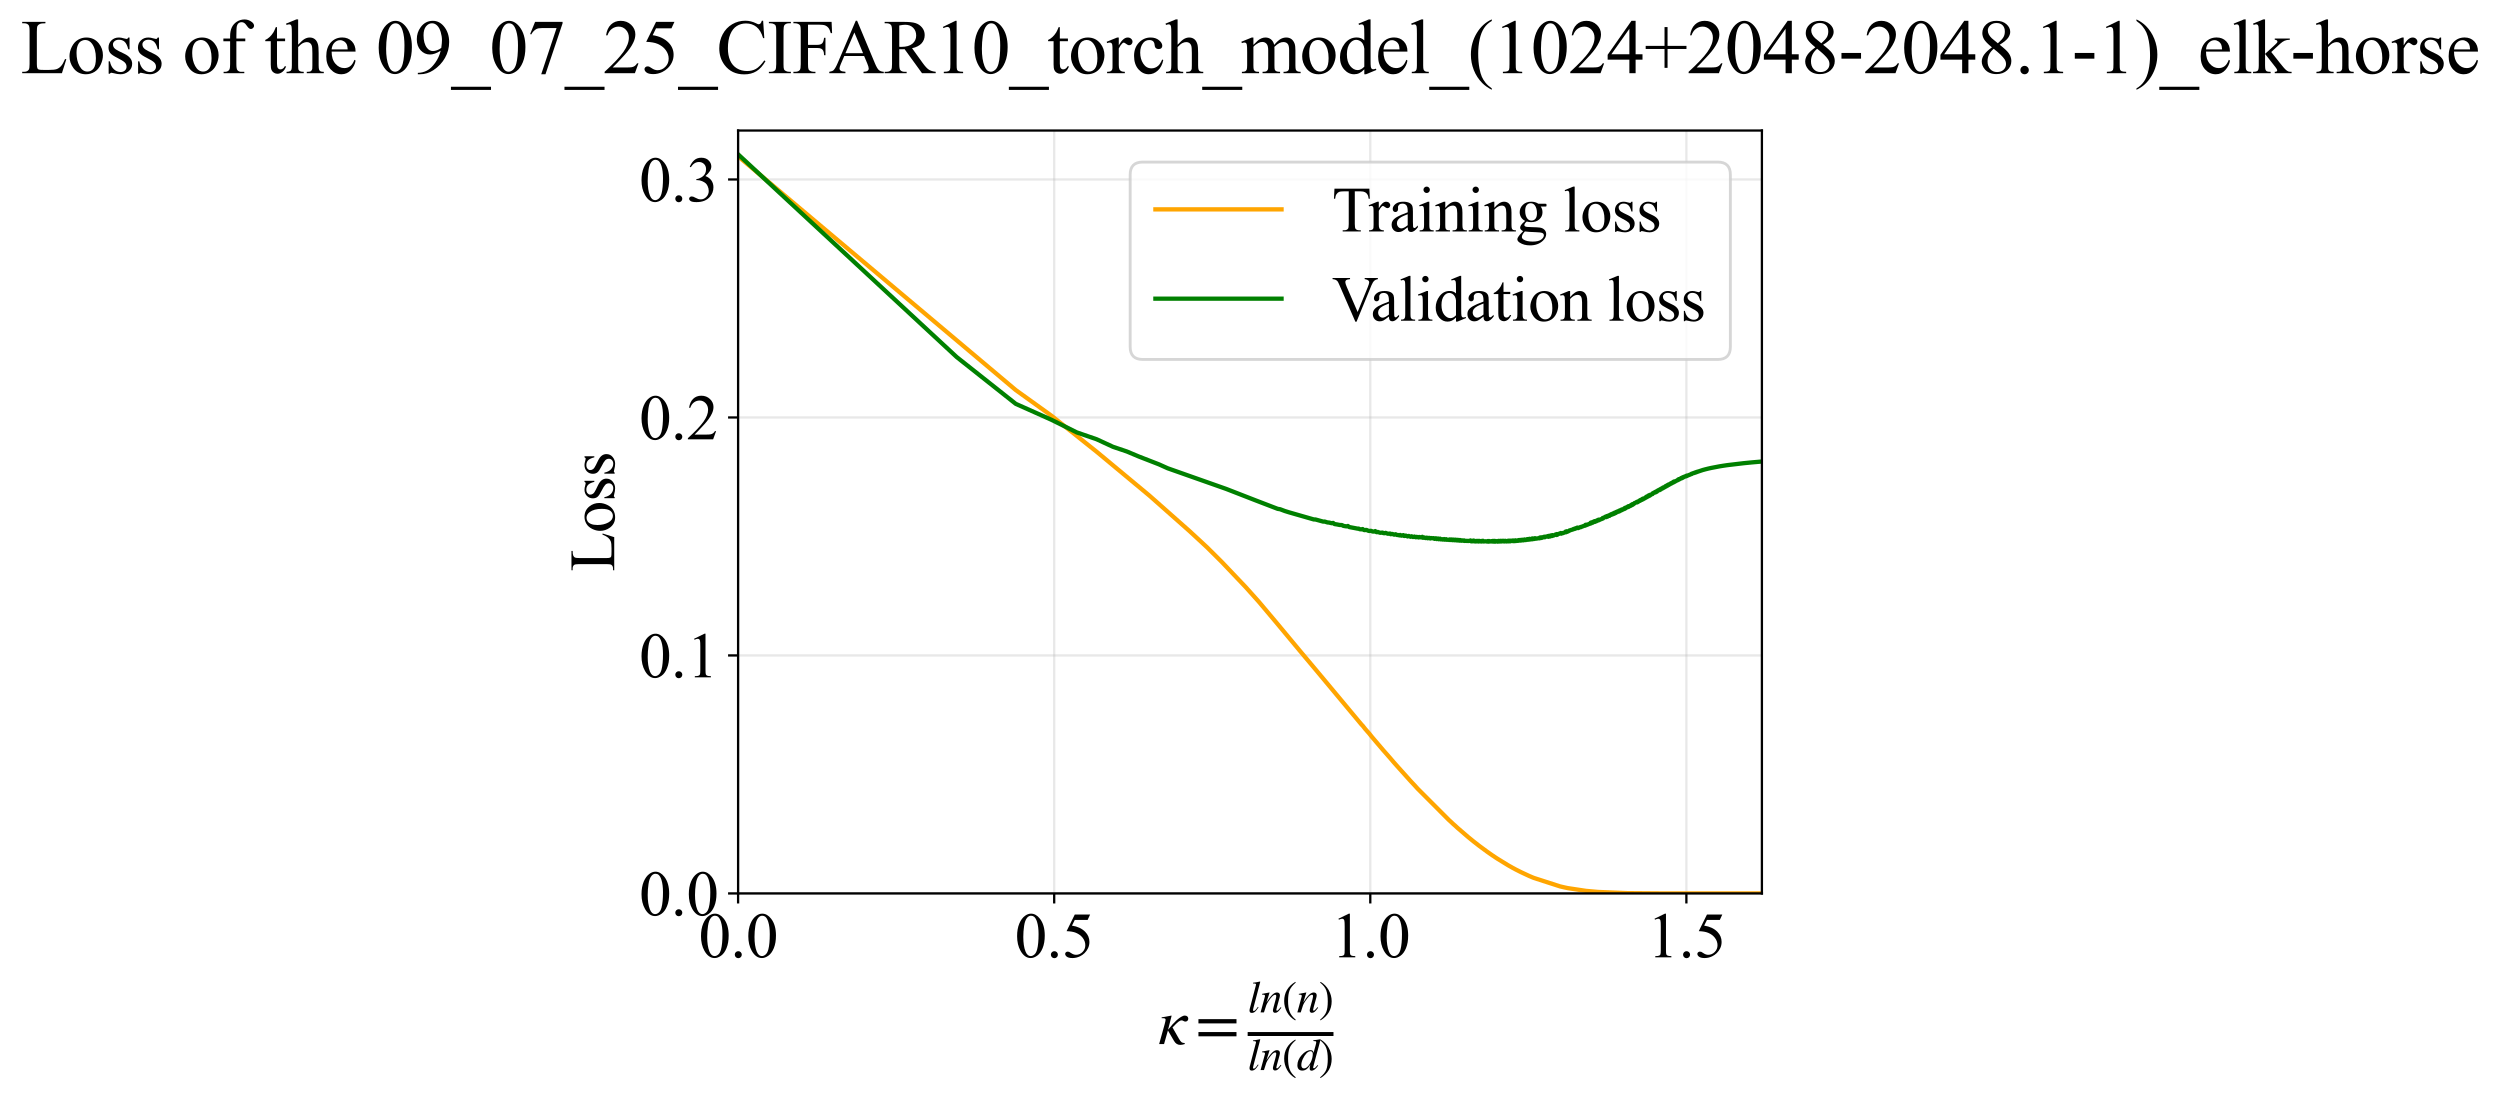 <?xml version="1.0" encoding="utf-8" standalone="no"?>
<!DOCTYPE svg PUBLIC "-//W3C//DTD SVG 1.1//EN"
  "http://www.w3.org/Graphics/SVG/1.1/DTD/svg11.dtd">
<svg xmlns:xlink="http://www.w3.org/1999/xlink" width="872.037pt" height="383.266pt" viewBox="0 0 872.037 383.266" xmlns="http://www.w3.org/2000/svg" version="1.1">
 <defs>
  <style type="text/css">*{stroke-linejoin: round; stroke-linecap: butt}</style>
 </defs>
 <g id="figure_1">
  <g id="patch_1">
   <path d="M 0 383.266 
L 872.037 383.266 
L 872.037 0 
L 0 0 
z
" style="fill: #ffffff"/>
  </g>
  <g id="axes_1">
   <g id="patch_2">
    <path d="M 257.459 311.644 
L 614.578 311.644 
L 614.578 45.532 
L 257.459 45.532 
z
" style="fill: #ffffff"/>
   </g>
   <g id="matplotlib.axis_1">
    <g id="xtick_1">
     <g id="line2d_1">
      <path d="M 257.459 311.644 
L 257.459 45.532 
" clip-path="url(#p5641990e69)" style="fill: none; stroke: #b0b0b0; stroke-opacity: 0.3; stroke-width: 0.8; stroke-linecap: square"/>
     </g>
     <g id="line2d_2">
      <defs>
       <path id="m195bf8039a" d="M 0 0 
L 0 3.5 
" style="stroke: #000000; stroke-width: 0.8"/>
      </defs>
      <g>
       <use xlink:href="#m195bf8039a" x="257.459" y="311.644" style="stroke: #000000; stroke-width: 0.8"/>
      </g>
     </g>
     <g id="text_1">
      <!-- 0.0 -->
      <g transform="translate(243.708 333.92) scale(0.22 -0.22)">
       <defs>
        <path id="TimesNewRomanPSMT-30" d="M 231 2094 
Q 231 2819 450 3342 
Q 669 3866 1031 4122 
Q 1313 4325 1613 4325 
Q 2100 4325 2488 3828 
Q 2972 3213 2972 2159 
Q 2972 1422 2759 906 
Q 2547 391 2217 158 
Q 1888 -75 1581 -75 
Q 975 -75 572 641 
Q 231 1244 231 2094 
z
M 844 2016 
Q 844 1141 1059 588 
Q 1238 122 1591 122 
Q 1759 122 1940 273 
Q 2122 425 2216 781 
Q 2359 1319 2359 2297 
Q 2359 3022 2209 3506 
Q 2097 3866 1919 4016 
Q 1791 4119 1609 4119 
Q 1397 4119 1231 3928 
Q 1006 3669 925 3112 
Q 844 2556 844 2016 
z
" transform="scale(0.016)"/>
        <path id="TimesNewRomanPSMT-2e" d="M 800 606 
Q 947 606 1047 504 
Q 1147 403 1147 259 
Q 1147 116 1045 14 
Q 944 -88 800 -88 
Q 656 -88 554 14 
Q 453 116 453 259 
Q 453 406 554 506 
Q 656 606 800 606 
z
" transform="scale(0.016)"/>
       </defs>
       <use xlink:href="#TimesNewRomanPSMT-30"/>
       <use xlink:href="#TimesNewRomanPSMT-2e" transform="translate(50 0)"/>
       <use xlink:href="#TimesNewRomanPSMT-30" transform="translate(75 0)"/>
      </g>
     </g>
    </g>
    <g id="xtick_2">
     <g id="line2d_3">
      <path d="M 367.717 311.644 
L 367.717 45.532 
" clip-path="url(#p5641990e69)" style="fill: none; stroke: #b0b0b0; stroke-opacity: 0.3; stroke-width: 0.8; stroke-linecap: square"/>
     </g>
     <g id="line2d_4">
      <g>
       <use xlink:href="#m195bf8039a" x="367.717" y="311.644" style="stroke: #000000; stroke-width: 0.8"/>
      </g>
     </g>
     <g id="text_2">
      <!-- 0.5 -->
      <g transform="translate(353.967 333.92) scale(0.22 -0.22)">
       <defs>
        <path id="TimesNewRomanPSMT-35" d="M 2778 4238 
L 2534 3706 
L 1259 3706 
L 981 3138 
Q 1809 3016 2294 2522 
Q 2709 2097 2709 1522 
Q 2709 1188 2573 903 
Q 2438 619 2231 419 
Q 2025 219 1772 97 
Q 1413 -75 1034 -75 
Q 653 -75 479 54 
Q 306 184 306 341 
Q 306 428 378 495 
Q 450 563 559 563 
Q 641 563 702 538 
Q 763 513 909 409 
Q 1144 247 1384 247 
Q 1750 247 2026 523 
Q 2303 800 2303 1197 
Q 2303 1581 2056 1914 
Q 1809 2247 1375 2428 
Q 1034 2569 447 2591 
L 1259 4238 
L 2778 4238 
z
" transform="scale(0.016)"/>
       </defs>
       <use xlink:href="#TimesNewRomanPSMT-30"/>
       <use xlink:href="#TimesNewRomanPSMT-2e" transform="translate(50 0)"/>
       <use xlink:href="#TimesNewRomanPSMT-35" transform="translate(75 0)"/>
      </g>
     </g>
    </g>
    <g id="xtick_3">
     <g id="line2d_5">
      <path d="M 477.976 311.644 
L 477.976 45.532 
" clip-path="url(#p5641990e69)" style="fill: none; stroke: #b0b0b0; stroke-opacity: 0.3; stroke-width: 0.8; stroke-linecap: square"/>
     </g>
     <g id="line2d_6">
      <g>
       <use xlink:href="#m195bf8039a" x="477.976" y="311.644" style="stroke: #000000; stroke-width: 0.8"/>
      </g>
     </g>
     <g id="text_3">
      <!-- 1.0 -->
      <g transform="translate(464.226 333.92) scale(0.22 -0.22)">
       <defs>
        <path id="TimesNewRomanPSMT-31" d="M 750 3822 
L 1781 4325 
L 1884 4325 
L 1884 747 
Q 1884 391 1914 303 
Q 1944 216 2037 169 
Q 2131 122 2419 116 
L 2419 0 
L 825 0 
L 825 116 
Q 1125 122 1212 167 
Q 1300 213 1334 289 
Q 1369 366 1369 747 
L 1369 3034 
Q 1369 3497 1338 3628 
Q 1316 3728 1258 3775 
Q 1200 3822 1119 3822 
Q 1003 3822 797 3725 
L 750 3822 
z
" transform="scale(0.016)"/>
       </defs>
       <use xlink:href="#TimesNewRomanPSMT-31"/>
       <use xlink:href="#TimesNewRomanPSMT-2e" transform="translate(50 0)"/>
       <use xlink:href="#TimesNewRomanPSMT-30" transform="translate(75 0)"/>
      </g>
     </g>
    </g>
    <g id="xtick_4">
     <g id="line2d_7">
      <path d="M 588.235 311.644 
L 588.235 45.532 
" clip-path="url(#p5641990e69)" style="fill: none; stroke: #b0b0b0; stroke-opacity: 0.3; stroke-width: 0.8; stroke-linecap: square"/>
     </g>
     <g id="line2d_8">
      <g>
       <use xlink:href="#m195bf8039a" x="588.235" y="311.644" style="stroke: #000000; stroke-width: 0.8"/>
      </g>
     </g>
     <g id="text_4">
      <!-- 1.5 -->
      <g transform="translate(574.485 333.92) scale(0.22 -0.22)">
       <use xlink:href="#TimesNewRomanPSMT-31"/>
       <use xlink:href="#TimesNewRomanPSMT-2e" transform="translate(50 0)"/>
       <use xlink:href="#TimesNewRomanPSMT-35" transform="translate(75 0)"/>
      </g>
     </g>
    </g>
    <g id="text_5">
     <!-- $\kappa  = \frac{ln(n)}{ln(d)}$ -->
     <g transform="translate(404.009 364.186) scale(0.22 -0.22)">
      <defs>
       <path id="STIXGeneral-Italic-3ba" d="M 979 1440 
L 998 1446 
Q 1850 2541 2464 2790 
Q 2547 2822 2630 2822 
Q 2797 2822 2886 2736 
Q 2976 2650 2976 2522 
Q 2976 2387 2893 2307 
Q 2810 2227 2682 2227 
Q 2605 2227 2502 2288 
Q 2400 2349 2336 2349 
Q 2170 2349 1990 2205 
Q 1811 2061 1414 1645 
L 2042 544 
Q 2202 262 2310 182 
Q 2419 102 2624 102 
L 2624 0 
Q 2374 -83 2182 -83 
Q 1786 -83 1555 326 
L 960 1350 
L 576 0 
L 90 0 
L 640 1978 
Q 730 2317 730 2406 
Q 730 2560 518 2560 
L 339 2560 
L 339 2650 
Q 678 2694 1306 2822 
L 1325 2803 
L 979 1440 
z
" transform="scale(0.016)"/>
       <path id="STIXGeneral-Regular-3d" d="M 4077 2048 
L 307 2048 
L 307 2470 
L 4077 2470 
L 4077 2048 
z
M 4077 768 
L 307 768 
L 307 1190 
L 4077 1190 
L 4077 768 
z
" transform="scale(0.016)"/>
       <path id="STIXGeneral-Italic-6c" d="M 1786 4339 
L 806 595 
Q 755 410 755 320 
Q 755 205 864 205 
Q 1037 205 1293 570 
L 1453 794 
L 1542 730 
Q 1254 275 1046 102 
Q 838 -70 576 -70 
Q 262 -70 262 288 
Q 262 397 288 480 
L 1165 3834 
Q 1184 3898 1184 3955 
Q 1184 4096 870 4096 
L 755 4096 
L 755 4198 
Q 1203 4250 1747 4371 
L 1786 4339 
z
" transform="scale(0.016)"/>
       <path id="STIXGeneral-Italic-6e" d="M 2944 749 
L 3034 666 
Q 2707 218 2534 80 
Q 2362 -58 2138 -58 
Q 2010 -58 1923 28 
Q 1837 115 1837 288 
Q 1837 390 1939 768 
L 2221 1805 
Q 2310 2150 2310 2310 
Q 2310 2496 2157 2496 
Q 1971 2496 1750 2275 
Q 1530 2054 1210 1587 
Q 998 1274 899 1024 
Q 800 774 570 0 
L 90 0 
L 704 2240 
Q 717 2304 717 2349 
Q 717 2445 630 2480 
Q 544 2515 301 2522 
L 301 2624 
Q 550 2675 857 2729 
Q 1165 2784 1338 2822 
L 1363 2810 
L 934 1414 
Q 1408 2170 1753 2496 
Q 2099 2822 2413 2822 
Q 2611 2822 2720 2716 
Q 2829 2611 2829 2432 
Q 2829 2272 2765 2048 
L 2406 749 
Q 2317 429 2317 358 
Q 2317 243 2419 243 
Q 2541 243 2810 582 
Q 2854 634 2944 749 
z
" transform="scale(0.016)"/>
       <path id="STIXGeneral-Regular-28" d="M 1946 -1030 
L 1869 -1133 
Q 1126 -710 716 32 
Q 307 774 307 1613 
Q 307 3386 1888 4326 
L 1946 4224 
Q 1293 3667 1075 3126 
Q 858 2586 858 1632 
Q 858 685 1082 96 
Q 1306 -493 1946 -1030 
z
" transform="scale(0.016)"/>
       <path id="STIXGeneral-Regular-29" d="M 186 4224 
L 262 4326 
Q 992 3891 1408 3148 
Q 1824 2406 1824 1581 
Q 1824 -166 243 -1133 
L 186 -1030 
Q 845 -486 1059 54 
Q 1274 595 1274 1562 
Q 1274 2534 1059 3120 
Q 845 3706 186 4224 
z
" transform="scale(0.016)"/>
       <path id="STIXGeneral-Italic-64" d="M 3334 4371 
L 3373 4333 
L 3123 3360 
L 2739 1958 
Q 2323 429 2323 384 
Q 2323 256 2438 256 
Q 2522 256 2614 336 
Q 2707 416 2963 710 
L 3040 646 
Q 2547 -83 2099 -83 
Q 1978 -83 1907 -6 
Q 1837 70 1837 205 
Q 1837 397 1920 774 
Q 1645 307 1379 118 
Q 1114 -70 781 -70 
Q 461 -70 278 125 
Q 96 320 96 678 
Q 96 1440 713 2131 
Q 1331 2822 1965 2822 
Q 2163 2822 2256 2732 
Q 2349 2643 2381 2451 
L 2387 2451 
L 2675 3494 
Q 2765 3808 2765 3949 
Q 2765 4051 2694 4076 
Q 2624 4102 2355 4115 
L 2355 4224 
Q 2848 4269 3334 4371 
z
M 2278 2310 
Q 2278 2477 2185 2576 
Q 2093 2675 1978 2675 
Q 1677 2675 1395 2381 
Q 1075 2042 864 1571 
Q 653 1101 653 704 
Q 653 486 752 361 
Q 851 237 1024 237 
Q 1312 237 1606 550 
Q 1901 864 2089 1350 
Q 2278 1837 2278 2310 
z
" transform="scale(0.016)"/>
      </defs>
      <use xlink:href="#STIXGeneral-Italic-3ba" transform="translate(0 0.003)"/>
      <use xlink:href="#STIXGeneral-Regular-3d" transform="translate(58.84 0.003)"/>
      <use xlink:href="#STIXGeneral-Italic-6c" transform="translate(141.78 50.192) scale(0.7)"/>
      <use xlink:href="#STIXGeneral-Italic-6e" transform="translate(161.24 50.192) scale(0.7)"/>
      <use xlink:href="#STIXGeneral-Regular-28" transform="translate(196.24 50.192) scale(0.7)"/>
      <use xlink:href="#STIXGeneral-Italic-6e" transform="translate(219.55 50.192) scale(0.7)"/>
      <use xlink:href="#STIXGeneral-Regular-29" transform="translate(254.55 50.192) scale(0.7)"/>
      <use xlink:href="#STIXGeneral-Italic-6c" transform="translate(141.78 -41.258) scale(0.7)"/>
      <use xlink:href="#STIXGeneral-Italic-6e" transform="translate(161.24 -41.258) scale(0.7)"/>
      <use xlink:href="#STIXGeneral-Regular-28" transform="translate(196.24 -41.258) scale(0.7)"/>
      <use xlink:href="#STIXGeneral-Italic-64" transform="translate(219.55 -41.258) scale(0.7)"/>
      <use xlink:href="#STIXGeneral-Regular-29" transform="translate(254.55 -41.258) scale(0.7)"/>
      <path d="M 141.78 12.8 
L 141.78 19.05 
L 277.86 19.05 
L 277.86 12.8 
L 141.78 12.8 
z
"/>
     </g>
    </g>
   </g>
   <g id="matplotlib.axis_2">
    <g id="ytick_1">
     <g id="line2d_9">
      <path d="M 257.459 311.644 
L 614.578 311.644 
" clip-path="url(#p5641990e69)" style="fill: none; stroke: #b0b0b0; stroke-opacity: 0.3; stroke-width: 0.8; stroke-linecap: square"/>
     </g>
     <g id="line2d_10">
      <defs>
       <path id="m9162e0f35d" d="M 0 0 
L -3.5 0 
" style="stroke: #000000; stroke-width: 0.8"/>
      </defs>
      <g>
       <use xlink:href="#m9162e0f35d" x="257.459" y="311.644" style="stroke: #000000; stroke-width: 0.8"/>
      </g>
     </g>
     <g id="text_6">
      <!-- 0.0 -->
      <g transform="translate(222.958 319.282) scale(0.22 -0.22)">
       <use xlink:href="#TimesNewRomanPSMT-30"/>
       <use xlink:href="#TimesNewRomanPSMT-2e" transform="translate(50 0)"/>
       <use xlink:href="#TimesNewRomanPSMT-30" transform="translate(75 0)"/>
      </g>
     </g>
    </g>
    <g id="ytick_2">
     <g id="line2d_11">
      <path d="M 257.459 228.629 
L 614.578 228.629 
" clip-path="url(#p5641990e69)" style="fill: none; stroke: #b0b0b0; stroke-opacity: 0.3; stroke-width: 0.8; stroke-linecap: square"/>
     </g>
     <g id="line2d_12">
      <g>
       <use xlink:href="#m9162e0f35d" x="257.459" y="228.629" style="stroke: #000000; stroke-width: 0.8"/>
      </g>
     </g>
     <g id="text_7">
      <!-- 0.1 -->
      <g transform="translate(222.958 236.268) scale(0.22 -0.22)">
       <use xlink:href="#TimesNewRomanPSMT-30"/>
       <use xlink:href="#TimesNewRomanPSMT-2e" transform="translate(50 0)"/>
       <use xlink:href="#TimesNewRomanPSMT-31" transform="translate(75 0)"/>
      </g>
     </g>
    </g>
    <g id="ytick_3">
     <g id="line2d_13">
      <path d="M 257.459 145.615 
L 614.578 145.615 
" clip-path="url(#p5641990e69)" style="fill: none; stroke: #b0b0b0; stroke-opacity: 0.3; stroke-width: 0.8; stroke-linecap: square"/>
     </g>
     <g id="line2d_14">
      <g>
       <use xlink:href="#m9162e0f35d" x="257.459" y="145.615" style="stroke: #000000; stroke-width: 0.8"/>
      </g>
     </g>
     <g id="text_8">
      <!-- 0.2 -->
      <g transform="translate(222.958 153.253) scale(0.22 -0.22)">
       <defs>
        <path id="TimesNewRomanPSMT-32" d="M 2934 816 
L 2638 0 
L 138 0 
L 138 116 
Q 1241 1122 1691 1759 
Q 2141 2397 2141 2925 
Q 2141 3328 1894 3587 
Q 1647 3847 1303 3847 
Q 991 3847 742 3664 
Q 494 3481 375 3128 
L 259 3128 
Q 338 3706 661 4015 
Q 984 4325 1469 4325 
Q 1984 4325 2329 3994 
Q 2675 3663 2675 3213 
Q 2675 2891 2525 2569 
Q 2294 2063 1775 1497 
Q 997 647 803 472 
L 1909 472 
Q 2247 472 2383 497 
Q 2519 522 2628 598 
Q 2738 675 2819 816 
L 2934 816 
z
" transform="scale(0.016)"/>
       </defs>
       <use xlink:href="#TimesNewRomanPSMT-30"/>
       <use xlink:href="#TimesNewRomanPSMT-2e" transform="translate(50 0)"/>
       <use xlink:href="#TimesNewRomanPSMT-32" transform="translate(75 0)"/>
      </g>
     </g>
    </g>
    <g id="ytick_4">
     <g id="line2d_15">
      <path d="M 257.459 62.601 
L 614.578 62.601 
" clip-path="url(#p5641990e69)" style="fill: none; stroke: #b0b0b0; stroke-opacity: 0.3; stroke-width: 0.8; stroke-linecap: square"/>
     </g>
     <g id="line2d_16">
      <g>
       <use xlink:href="#m9162e0f35d" x="257.459" y="62.601" style="stroke: #000000; stroke-width: 0.8"/>
      </g>
     </g>
     <g id="text_9">
      <!-- 0.3 -->
      <g transform="translate(222.958 70.239) scale(0.22 -0.22)">
       <defs>
        <path id="TimesNewRomanPSMT-33" d="M 325 3431 
Q 506 3859 782 4092 
Q 1059 4325 1472 4325 
Q 1981 4325 2253 3994 
Q 2459 3747 2459 3466 
Q 2459 3003 1878 2509 
Q 2269 2356 2469 2072 
Q 2669 1788 2669 1403 
Q 2669 853 2319 450 
Q 1863 -75 997 -75 
Q 569 -75 414 31 
Q 259 138 259 259 
Q 259 350 332 419 
Q 406 488 509 488 
Q 588 488 669 463 
Q 722 447 909 348 
Q 1097 250 1169 231 
Q 1284 197 1416 197 
Q 1734 197 1970 444 
Q 2206 691 2206 1028 
Q 2206 1275 2097 1509 
Q 2016 1684 1919 1775 
Q 1784 1900 1550 2001 
Q 1316 2103 1072 2103 
L 972 2103 
L 972 2197 
Q 1219 2228 1467 2375 
Q 1716 2522 1828 2728 
Q 1941 2934 1941 3181 
Q 1941 3503 1739 3701 
Q 1538 3900 1238 3900 
Q 753 3900 428 3381 
L 325 3431 
z
" transform="scale(0.016)"/>
       </defs>
       <use xlink:href="#TimesNewRomanPSMT-30"/>
       <use xlink:href="#TimesNewRomanPSMT-2e" transform="translate(50 0)"/>
       <use xlink:href="#TimesNewRomanPSMT-33" transform="translate(75 0)"/>
      </g>
     </g>
    </g>
    <g id="text_10">
     <!-- Loss -->
     <g transform="translate(214.253 199.369) rotate(-90) scale(0.22 -0.22)">
      <defs>
       <path id="TimesNewRomanPSMT-4c" d="M 3669 1172 
L 3772 1150 
L 3409 0 
L 128 0 
L 128 116 
L 288 116 
Q 556 116 672 291 
Q 738 391 738 753 
L 738 3488 
Q 738 3884 650 3984 
Q 528 4122 288 4122 
L 128 4122 
L 128 4238 
L 2047 4238 
L 2047 4122 
Q 1709 4125 1573 4059 
Q 1438 3994 1388 3894 
Q 1338 3794 1338 3416 
L 1338 753 
Q 1338 494 1388 397 
Q 1425 331 1503 300 
Q 1581 269 1991 269 
L 2300 269 
Q 2788 269 2984 341 
Q 3181 413 3343 595 
Q 3506 778 3669 1172 
z
" transform="scale(0.016)"/>
       <path id="TimesNewRomanPSMT-6f" d="M 1600 2947 
Q 2250 2947 2644 2453 
Q 2978 2031 2978 1484 
Q 2978 1100 2793 706 
Q 2609 313 2286 112 
Q 1963 -88 1566 -88 
Q 919 -88 538 428 
Q 216 863 216 1403 
Q 216 1797 411 2186 
Q 606 2575 925 2761 
Q 1244 2947 1600 2947 
z
M 1503 2744 
Q 1338 2744 1170 2645 
Q 1003 2547 900 2300 
Q 797 2053 797 1666 
Q 797 1041 1045 587 
Q 1294 134 1700 134 
Q 2003 134 2200 384 
Q 2397 634 2397 1244 
Q 2397 2006 2069 2444 
Q 1847 2744 1503 2744 
z
" transform="scale(0.016)"/>
       <path id="TimesNewRomanPSMT-73" d="M 2050 2947 
L 2050 1972 
L 1947 1972 
Q 1828 2431 1642 2597 
Q 1456 2763 1169 2763 
Q 950 2763 815 2647 
Q 681 2531 681 2391 
Q 681 2216 781 2091 
Q 878 1963 1175 1819 
L 1631 1597 
Q 2266 1288 2266 781 
Q 2266 391 1970 151 
Q 1675 -88 1309 -88 
Q 1047 -88 709 6 
Q 606 38 541 38 
Q 469 38 428 -44 
L 325 -44 
L 325 978 
L 428 978 
Q 516 541 762 319 
Q 1009 97 1316 97 
Q 1531 97 1667 223 
Q 1803 350 1803 528 
Q 1803 744 1651 891 
Q 1500 1038 1047 1263 
Q 594 1488 453 1669 
Q 313 1847 313 2119 
Q 313 2472 555 2709 
Q 797 2947 1181 2947 
Q 1350 2947 1591 2875 
Q 1750 2828 1803 2828 
Q 1853 2828 1881 2850 
Q 1909 2872 1947 2947 
L 2050 2947 
z
" transform="scale(0.016)"/>
      </defs>
      <use xlink:href="#TimesNewRomanPSMT-4c"/>
      <use xlink:href="#TimesNewRomanPSMT-6f" transform="translate(61.084 0)"/>
      <use xlink:href="#TimesNewRomanPSMT-73" transform="translate(111.084 0)"/>
      <use xlink:href="#TimesNewRomanPSMT-73" transform="translate(150 0)"/>
     </g>
    </g>
   </g>
   <g id="line2d_17">
    <path d="M 257.459 54.52 
L 354.321 136.068 
L 366.711 144.975 
L 382.549 157.593 
L 400.971 172.913 
L 414.902 185.235 
L 421.039 190.912 
L 426.182 196.026 
L 434.492 204.764 
L 439.028 209.822 
L 444.811 216.682 
L 453.941 227.647 
L 458.836 233.473 
L 474.951 252.785 
L 475.291 253.109 
L 476.289 254.377 
L 477.574 255.824 
L 478.504 257 
L 480.574 259.43 
L 482.518 261.711 
L 485.104 264.649 
L 486.082 265.805 
L 486.56 266.345 
L 487.496 267.398 
L 491.798 272.181 
L 492.198 272.622 
L 493.369 273.864 
L 494.498 275.11 
L 505.355 285.99 
L 506.134 286.693 
L 506.894 287.418 
L 507.637 288.063 
L 508.362 288.743 
L 512.188 292.037 
L 512.609 292.374 
L 513.941 293.463 
L 514.141 293.62 
L 515.025 294.3 
L 515.697 294.834 
L 516.075 295.123 
L 518.685 297.048 
L 519.622 297.705 
L 520.613 298.396 
L 520.937 298.599 
L 521.654 299.09 
L 522.277 299.498 
L 525.989 301.781 
L 526.399 302.017 
L 527.003 302.352 
L 527.662 302.732 
L 528.051 302.929 
L 528.688 303.282 
L 529.251 303.563 
L 530.408 304.15 
L 530.824 304.348 
L 533.483 305.59 
L 533.807 305.718 
L 534.498 306.018 
L 535.071 306.249 
L 544.171 309.188 
L 545.796 309.56 
L 546.812 309.78 
L 553.225 310.747 
L 557.429 311.123 
L 567.587 311.537 
L 579.797 311.635 
L 614.578 311.643 
L 614.578 311.643 
" clip-path="url(#p5641990e69)" style="fill: none; stroke: #ffa500; stroke-width: 1.5; stroke-linecap: square"/>
   </g>
   <g id="line2d_18">
    <path d="M 257.459 53.833 
L 333.749 124.581 
L 354.321 140.874 
L 366.711 146.408 
L 375.606 150.833 
L 382.549 153.23 
L 388.246 155.863 
L 393.075 157.491 
L 397.267 159.255 
L 404.288 161.983 
L 407.291 163.336 
L 427.726 170.547 
L 437.953 174.529 
L 442.998 176.464 
L 445.68 177.493 
L 446.527 177.633 
L 448.154 178.246 
L 449.703 178.73 
L 458.264 181.188 
L 458.836 181.201 
L 461.552 181.944 
L 462.069 181.93 
L 463.077 182.243 
L 463.57 182.268 
L 464.532 182.51 
L 465.003 182.408 
L 465.467 182.791 
L 466.374 182.933 
L 467.257 183.111 
L 468.116 183.152 
L 468.537 183.419 
L 469.362 183.563 
L 469.767 183.608 
L 470.166 183.465 
L 470.561 183.828 
L 472.832 184.258 
L 473.554 184.404 
L 473.909 184.378 
L 474.26 184.595 
L 474.951 184.649 
L 475.291 184.534 
L 475.627 184.802 
L 475.96 184.919 
L 476.615 184.835 
L 477.258 185.128 
L 477.574 185.213 
L 478.197 185.152 
L 478.808 185.403 
L 479.408 185.419 
L 479.704 185.251 
L 479.997 185.557 
L 480.287 185.646 
L 480.574 185.546 
L 481.422 185.846 
L 482.248 185.777 
L 482.518 185.969 
L 483.053 185.975 
L 483.316 185.874 
L 484.095 186.181 
L 484.855 186.109 
L 485.104 186.348 
L 485.597 186.223 
L 486.322 186.498 
L 486.797 186.353 
L 487.264 186.609 
L 487.725 186.631 
L 488.179 186.76 
L 488.404 186.594 
L 488.849 186.858 
L 489.504 186.661 
L 489.72 186.93 
L 489.934 186.976 
L 490.358 186.818 
L 490.983 187.119 
L 491.393 186.939 
L 491.999 187.236 
L 492.396 187.065 
L 492.789 187.298 
L 492.983 187.316 
L 493.369 187.158 
L 493.75 187.384 
L 493.938 187.405 
L 494.126 187.259 
L 494.498 187.367 
L 494.865 187.481 
L 495.048 187.303 
L 495.766 187.467 
L 495.943 187.445 
L 496.119 187.254 
L 496.295 187.575 
L 496.469 187.594 
L 496.814 187.468 
L 497.156 187.676 
L 497.326 187.681 
L 497.662 187.536 
L 497.995 187.762 
L 498.488 187.605 
L 498.813 187.825 
L 498.974 187.825 
L 499.134 187.674 
L 499.923 187.772 
L 500.079 187.716 
L 500.387 187.969 
L 500.693 187.876 
L 500.845 187.753 
L 501.146 188.038 
L 501.445 187.936 
L 501.593 187.834 
L 501.888 188.106 
L 502.179 187.995 
L 502.324 187.883 
L 502.612 188.157 
L 503.18 188.09 
L 503.32 188.217 
L 503.738 188.038 
L 504.013 188.261 
L 504.422 188.074 
L 504.691 188.293 
L 505.223 188.245 
L 505.486 188.351 
L 505.747 188.153 
L 506.134 188.379 
L 506.389 188.169 
L 506.769 188.426 
L 507.019 188.211 
L 507.268 188.428 
L 507.391 188.446 
L 507.637 188.242 
L 508.001 188.502 
L 508.242 188.291 
L 508.6 188.548 
L 508.837 188.333 
L 509.188 188.593 
L 509.42 188.383 
L 509.765 188.623 
L 510.107 188.492 
L 510.445 188.631 
L 510.668 188.5 
L 510.889 188.684 
L 511.328 188.643 
L 511.545 188.686 
L 511.868 188.653 
L 512.081 188.727 
L 512.609 188.623 
L 512.817 188.684 
L 512.921 188.509 
L 513.128 188.808 
L 513.333 188.761 
L 513.435 188.843 
L 513.638 188.622 
L 513.84 188.757 
L 513.941 188.743 
L 514.041 188.55 
L 514.24 188.85 
L 514.537 188.707 
L 514.733 188.88 
L 515.025 188.673 
L 515.219 188.861 
L 515.411 188.748 
L 515.507 188.661 
L 515.792 188.897 
L 515.981 188.668 
L 516.168 188.788 
L 516.355 188.73 
L 516.54 188.881 
L 516.725 188.842 
L 516.816 188.896 
L 516.999 188.662 
L 517.181 188.758 
L 517.271 188.634 
L 517.452 188.876 
L 518.338 188.8 
L 518.512 188.881 
L 518.685 188.881 
L 518.772 188.912 
L 518.943 188.731 
L 519.2 188.934 
L 519.369 188.707 
L 519.622 188.906 
L 519.873 188.794 
L 520.122 188.864 
L 520.286 188.752 
L 520.532 188.9 
L 520.695 188.686 
L 520.776 188.825 
L 520.937 188.927 
L 521.178 188.666 
L 521.337 188.935 
L 521.496 188.853 
L 521.575 188.939 
L 521.654 188.864 
L 521.732 188.717 
L 521.811 188.797 
L 522.045 188.883 
L 522.2 188.777 
L 522.431 188.944 
L 522.585 188.694 
L 522.737 188.812 
L 522.813 188.657 
L 522.965 188.908 
L 523.415 188.647 
L 523.563 188.9 
L 523.785 188.664 
L 523.859 188.774 
L 524.005 188.837 
L 524.151 188.635 
L 524.224 188.784 
L 524.369 188.842 
L 524.513 188.635 
L 524.585 188.774 
L 524.728 188.868 
L 524.871 188.842 
L 524.942 188.862 
L 525.084 188.64 
L 525.154 188.745 
L 525.435 188.782 
L 525.505 188.872 
L 525.574 188.791 
L 525.713 188.697 
L 525.852 188.693 
L 525.921 188.637 
L 526.058 188.854 
L 526.263 188.589 
L 526.467 188.832 
L 526.669 188.584 
L 526.803 188.821 
L 527.003 188.597 
L 527.07 188.71 
L 527.269 188.712 
L 527.334 188.579 
L 527.4 188.663 
L 527.597 188.729 
L 527.727 188.524 
L 527.792 188.662 
L 527.922 188.763 
L 528.051 188.533 
L 528.115 188.639 
L 528.243 188.759 
L 528.435 188.558 
L 528.562 188.603 
L 528.625 188.476 
L 528.751 188.722 
L 528.814 188.66 
L 529.313 188.517 
L 529.437 188.671 
L 529.498 188.596 
L 529.621 188.414 
L 529.682 188.531 
L 529.743 188.532 
L 529.804 188.387 
L 529.865 188.489 
L 529.987 188.579 
L 530.288 188.335 
L 530.468 188.577 
L 530.765 188.316 
L 530.883 188.406 
L 530.942 188.274 
L 531 188.394 
L 531.117 188.485 
L 531.292 188.283 
L 531.408 188.472 
L 531.524 188.428 
L 531.697 188.337 
L 531.754 188.178 
L 531.811 188.307 
L 531.926 188.379 
L 532.153 188.318 
L 532.209 188.388 
L 532.266 188.319 
L 532.547 188.119 
L 532.602 188.22 
L 532.658 188.212 
L 532.714 188.064 
L 532.769 188.183 
L 532.88 188.283 
L 533.046 188.028 
L 533.156 188.252 
L 533.21 188.222 
L 533.265 188.16 
L 533.32 188.23 
L 533.483 188.115 
L 533.537 187.933 
L 533.591 188.091 
L 533.645 188.197 
L 533.699 188.137 
L 534.021 188.005 
L 534.128 188.121 
L 534.445 187.826 
L 534.551 188.096 
L 534.603 187.997 
L 534.708 187.809 
L 534.76 187.931 
L 534.812 188.033 
L 534.864 188.005 
L 535.071 187.934 
L 535.174 187.994 
L 535.226 187.915 
L 535.277 187.957 
L 535.328 187.978 
L 535.431 187.729 
L 535.482 187.818 
L 535.786 187.81 
L 535.887 187.887 
L 535.937 187.85 
L 536.088 187.842 
L 536.287 187.825 
L 536.485 187.75 
L 536.682 187.776 
L 536.975 187.678 
L 537.024 187.772 
L 537.121 187.5 
L 537.169 187.597 
L 537.41 187.447 
L 537.554 187.661 
L 537.697 187.427 
L 537.792 187.62 
L 537.839 187.533 
L 538.262 187.444 
L 538.355 187.309 
L 538.402 187.393 
L 538.495 187.282 
L 538.541 187.381 
L 538.587 187.366 
L 538.634 187.225 
L 538.68 187.316 
L 538.818 187.417 
L 539.001 187.185 
L 539.183 187.239 
L 539.409 187.132 
L 539.589 187.144 
L 539.767 187.037 
L 539.856 187.101 
L 539.901 186.995 
L 539.945 187.102 
L 540.078 187.252 
L 540.122 187.11 
L 540.166 186.97 
L 540.21 187.036 
L 540.298 187.022 
L 540.341 186.901 
L 540.385 187.051 
L 540.472 187.162 
L 540.516 187.041 
L 540.603 187.042 
L 540.646 187.143 
L 540.733 186.853 
L 540.776 186.937 
L 540.991 186.846 
L 541.077 186.893 
L 541.119 186.726 
L 541.162 186.875 
L 541.247 186.983 
L 541.29 186.884 
L 541.374 186.975 
L 541.417 186.857 
L 541.501 186.66 
L 541.543 186.814 
L 541.628 186.886 
L 541.67 186.823 
L 541.837 186.839 
L 542.702 186.386 
L 542.742 186.529 
L 542.945 186.609 
L 543.065 186.287 
L 543.105 186.431 
L 543.186 186.554 
L 543.226 186.437 
L 544.209 186.021 
L 544.248 186.119 
L 544.287 186.059 
L 544.441 185.916 
L 544.556 186.137 
L 544.594 186.076 
L 544.633 186.145 
L 544.671 186.064 
L 545.013 185.944 
L 545.163 185.975 
L 545.314 185.859 
L 545.463 185.872 
L 546.09 185.558 
L 546.126 185.41 
L 546.199 185.572 
L 546.236 185.661 
L 546.272 185.562 
L 546.489 185.307 
L 546.525 185.446 
L 546.669 185.508 
L 546.812 185.374 
L 546.955 185.377 
L 547.343 185.127 
L 547.483 185.004 
L 547.518 185.079 
L 547.588 184.981 
L 547.623 185.034 
L 547.692 184.976 
L 547.831 184.935 
L 548.038 184.848 
L 548.616 184.711 
L 548.751 184.566 
L 548.885 184.595 
L 549.019 184.467 
L 549.152 184.506 
L 549.218 184.422 
L 549.251 184.507 
L 549.383 184.4 
L 549.482 184.301 
L 549.514 184.377 
L 549.547 184.388 
L 549.678 184.24 
L 549.711 184.316 
L 549.776 184.24 
L 549.906 184.197 
L 550.099 184.07 
L 550.131 184.182 
L 550.196 184.031 
L 550.228 184.153 
L 550.292 184.031 
L 550.324 184.148 
L 550.452 184.211 
L 550.579 184.1 
L 550.705 184.12 
L 550.831 184.016 
L 550.957 183.997 
L 551.362 183.819 
L 551.393 183.894 
L 551.485 183.849 
L 551.608 183.747 
L 551.731 183.744 
L 551.975 183.637 
L 552.096 183.593 
L 552.784 183.327 
L 552.843 183.291 
L 552.902 183.366 
L 553.049 183.064 
L 553.137 183.249 
L 553.196 183.121 
L 553.254 183.026 
L 553.283 183.144 
L 553.37 183.169 
L 553.486 183.062 
L 553.515 183.092 
L 553.717 182.954 
L 553.746 183.018 
L 553.832 182.974 
L 553.946 182.895 
L 554.032 182.893 
L 554.06 182.863 
L 554.174 182.809 
L 554.287 182.784 
L 554.484 182.69 
L 554.568 182.701 
L 554.707 182.551 
L 554.735 182.581 
L 554.763 182.623 
L 554.791 182.469 
L 554.818 182.339 
L 554.902 182.403 
L 554.957 182.575 
L 555.04 182.538 
L 555.122 182.204 
L 555.177 182.443 
L 555.505 182.265 
L 555.613 182.307 
L 555.749 182.005 
L 555.775 182.074 
L 555.883 181.956 
L 555.91 182.021 
L 555.937 182.019 
L 555.963 181.898 
L 556.044 181.943 
L 556.097 181.987 
L 556.124 181.871 
L 556.15 181.908 
L 556.177 181.939 
L 556.204 181.781 
L 556.257 182.029 
L 556.283 181.967 
L 556.336 182.028 
L 556.442 181.899 
L 556.468 181.955 
L 556.495 181.855 
L 556.547 181.91 
L 556.652 181.806 
L 556.705 181.765 
L 556.757 181.85 
L 556.861 181.706 
L 556.887 181.801 
L 556.913 181.666 
L 557.017 181.523 
L 557.043 181.531 
L 557.48 181.355 
L 557.531 181.545 
L 557.582 181.382 
L 557.607 181.26 
L 557.658 181.437 
L 557.683 181.428 
L 557.785 181.351 
L 557.81 181.413 
L 557.835 181.313 
L 557.886 181.34 
L 558.037 181.253 
L 558.062 181.296 
L 558.137 181.25 
L 558.287 181.165 
L 558.46 181.105 
L 558.756 181.015 
L 558.903 180.873 
L 559.049 180.778 
L 559.073 180.663 
L 559.146 180.856 
L 559.17 180.738 
L 559.841 180.337 
L 559.865 180.401 
L 559.888 180.404 
L 559.983 180.235 
L 560.006 180.356 
L 560.171 180.157 
L 560.288 180.378 
L 560.312 180.296 
L 560.475 180.056 
L 560.591 180.257 
L 560.544 180 
L 560.614 180.15 
L 560.706 180.226 
L 560.844 179.931 
L 560.867 180.016 
L 560.89 179.908 
L 560.936 179.96 
L 561.073 179.841 
L 561.141 179.865 
L 561.119 179.806 
L 561.164 179.832 
L 561.3 179.739 
L 561.413 179.941 
L 561.526 179.622 
L 561.571 179.675 
L 561.705 179.587 
L 561.928 179.56 
L 561.95 179.373 
L 561.972 179.609 
L 562.039 179.422 
L 562.105 179.457 
L 562.127 179.4 
L 562.171 179.449 
L 562.215 179.357 
L 562.237 179.509 
L 562.325 179.452 
L 562.369 179.256 
L 562.435 179.421 
L 562.609 179.094 
L 562.652 179.248 
L 562.674 179.351 
L 562.717 179.072 
L 562.761 179.286 
L 562.912 179.155 
L 562.933 179.24 
L 563.019 179.128 
L 563.062 179.072 
L 563.105 179.175 
L 563.169 178.838 
L 563.233 179.053 
L 563.276 178.801 
L 563.361 178.959 
L 563.382 179.016 
L 563.403 178.908 
L 563.445 178.984 
L 563.488 178.724 
L 563.572 178.837 
L 563.593 178.939 
L 563.635 178.746 
L 563.761 178.585 
L 563.782 178.694 
L 563.845 178.657 
L 563.97 178.542 
L 564.136 178.649 
L 564.033 178.458 
L 564.157 178.604 
L 564.301 178.374 
L 564.322 178.44 
L 564.384 178.391 
L 564.507 178.295 
L 564.589 178.308 
L 564.67 178.182 
L 564.691 178.27 
L 564.731 178.433 
L 564.752 178.25 
L 564.833 178.392 
L 564.873 178.086 
L 564.974 178.302 
L 564.934 178.067 
L 564.994 178.148 
L 565.115 177.988 
L 565.215 178.135 
L 565.175 177.968 
L 565.235 178.122 
L 565.275 178.143 
L 565.355 178.056 
L 565.375 178.089 
L 565.455 178.024 
L 565.554 177.954 
L 565.692 177.699 
L 565.594 177.998 
L 565.712 177.813 
L 565.791 177.903 
L 565.83 177.865 
L 566.026 177.735 
L 566.045 177.777 
L 566.065 177.706 
L 566.123 177.722 
L 566.452 177.4 
L 566.491 177.496 
L 566.51 177.582 
L 566.529 177.46 
L 566.568 177.464 
L 566.644 177.533 
L 566.683 177.244 
L 566.759 177.329 
L 566.74 177.223 
L 566.778 177.305 
L 566.797 177.15 
L 566.835 177.403 
L 566.873 177.367 
L 567.044 177.244 
L 567.082 177.209 
L 567.119 177.276 
L 567.251 176.982 
L 567.27 177.031 
L 567.606 176.83 
L 567.643 176.796 
L 567.68 176.839 
L 567.791 176.722 
L 567.809 176.759 
L 567.846 176.653 
L 567.883 176.77 
L 567.902 176.618 
L 567.938 176.874 
L 567.975 176.744 
L 567.993 176.853 
L 568.048 176.551 
L 568.085 176.761 
L 568.195 176.682 
L 568.213 176.711 
L 568.34 176.574 
L 568.358 176.62 
L 568.629 176.495 
L 568.791 176.247 
L 568.862 176.415 
L 568.88 176.279 
L 568.987 176.117 
L 569.005 176.17 
L 569.04 176.072 
L 569.093 176.113 
L 569.164 176.017 
L 569.199 176.121 
L 569.27 175.98 
L 569.305 176.168 
L 569.411 175.853 
L 569.428 175.977 
L 569.498 176.07 
L 569.533 176.045 
L 569.673 175.918 
L 569.812 175.836 
L 569.95 175.735 
L 570.105 175.494 
L 570.122 175.606 
L 570.156 175.46 
L 570.208 175.539 
L 571.019 175.023 
L 571.085 175.24 
L 571.135 175.144 
L 571.169 175.174 
L 571.285 175.054 
L 571.334 175.098 
L 571.351 175.012 
L 571.384 175.043 
L 571.515 174.942 
L 571.548 174.948 
L 571.565 174.862 
L 571.712 174.688 
L 571.728 174.728 
L 571.793 174.639 
L 571.81 174.68 
L 571.972 174.556 
L 572.037 174.604 
L 572.02 174.537 
L 572.053 174.573 
L 572.101 174.691 
L 572.182 174.408 
L 572.198 174.479 
L 572.214 174.396 
L 572.278 174.414 
L 572.438 174.309 
L 572.645 174.221 
L 572.692 174.175 
L 572.676 174.249 
L 572.724 174.26 
L 572.74 174.356 
L 572.803 174.242 
L 572.819 174.308 
L 572.897 174.02 
L 572.96 174.088 
L 573.054 173.936 
L 573.07 174.027 
L 573.117 174.139 
L 573.132 173.989 
L 573.226 173.88 
L 573.179 174.135 
L 573.257 173.893 
L 573.272 173.88 
L 573.288 173.99 
L 573.366 173.99 
L 573.35 173.941 
L 573.381 173.947 
L 573.797 173.687 
L 573.812 173.796 
L 573.934 173.549 
L 574.055 173.443 
L 574.192 173.381 
L 574.297 173.248 
L 574.312 173.383 
L 574.327 173.468 
L 574.417 173.376 
L 574.477 173.409 
L 574.492 173.321 
L 574.507 173.364 
L 574.671 173.249 
L 574.716 173.208 
L 574.775 173.216 
L 574.908 172.884 
L 574.967 173.134 
L 575.026 173.059 
L 575.158 173.021 
L 575.29 172.879 
L 575.348 172.932 
L 575.363 172.822 
L 575.421 172.632 
L 575.45 172.881 
L 575.479 172.759 
L 575.493 172.876 
L 575.522 172.614 
L 575.58 172.743 
L 575.652 172.736 
L 575.638 172.696 
L 575.681 172.711 
L 576.379 172.231 
L 576.464 172.082 
L 576.422 172.333 
L 576.492 172.139 
L 576.52 172.151 
L 576.632 172 
L 576.646 172.071 
L 576.702 171.97 
L 576.73 171.967 
L 576.813 171.964 
L 576.799 171.917 
L 576.841 171.934 
L 576.883 171.945 
L 576.869 171.864 
L 576.924 171.9 
L 577.063 171.798 
L 577.283 171.63 
L 577.296 171.729 
L 577.365 171.795 
L 577.378 171.668 
L 577.392 171.572 
L 577.419 171.78 
L 577.474 171.701 
L 577.61 171.643 
L 577.772 171.507 
L 577.786 171.589 
L 577.853 171.334 
L 577.866 171.405 
L 577.947 171.303 
L 577.92 171.513 
L 577.974 171.38 
L 577.987 171.478 
L 578.041 171.247 
L 578.067 171.267 
L 578.201 171.122 
L 578.214 171.198 
L 578.294 171.064 
L 578.307 171.158 
L 578.426 171.007 
L 578.44 171.086 
L 578.519 170.985 
L 578.532 170.991 
L 578.663 170.876 
L 578.676 170.951 
L 578.703 170.837 
L 578.82 170.962 
L 578.846 170.984 
L 578.964 170.836 
L 578.977 170.913 
L 579.054 170.806 
L 579.067 170.848 
L 579.21 170.609 
L 579.222 170.711 
L 579.235 170.752 
L 579.261 170.532 
L 579.287 170.63 
L 579.3 170.541 
L 579.325 170.735 
L 579.402 170.596 
L 579.415 170.672 
L 579.479 170.424 
L 579.492 170.491 
L 579.62 170.367 
L 579.747 170.312 
L 579.961 170.161 
L 579.974 170.225 
L 580.024 170.333 
L 580.05 170.078 
L 580.075 170.298 
L 580.2 170.016 
L 580.225 170.204 
L 580.312 170.125 
L 580.498 170.003 
L 580.573 170.005 
L 580.56 169.956 
L 580.597 169.959 
L 580.671 169.954 
L 580.794 169.699 
L 580.819 169.722 
L 580.843 169.745 
L 581.002 169.599 
L 581.087 169.729 
L 581.063 169.505 
L 581.1 169.637 
L 581.184 169.68 
L 581.233 169.44 
L 581.245 169.501 
L 581.33 169.426 
L 581.51 169.299 
L 581.57 169.253 
L 581.63 169.427 
L 581.689 169.168 
L 581.761 169.285 
L 581.773 169.328 
L 581.785 169.276 
L 581.868 169.269 
L 582.045 168.965 
L 582.057 169.112 
L 582.116 169.146 
L 582.092 168.967 
L 582.151 169.06 
L 582.304 169.018 
L 582.467 168.915 
L 582.479 168.923 
L 582.595 168.772 
L 582.664 168.671 
L 582.63 168.85 
L 582.699 168.692 
L 582.711 168.792 
L 582.791 168.6 
L 582.803 168.649 
L 582.918 168.535 
L 582.929 168.571 
L 582.975 168.501 
L 583.021 168.525 
L 583.067 168.464 
L 583.09 168.617 
L 583.124 168.543 
L 583.169 168.551 
L 583.204 168.504 
L 583.226 168.51 
L 583.374 168.289 
L 583.385 168.402 
L 583.441 168.417 
L 583.453 168.359 
L 583.487 168.376 
L 583.7 168.099 
L 583.711 168.196 
L 583.722 168.285 
L 583.756 168.036 
L 583.812 168.188 
L 583.879 168.189 
L 583.89 168.115 
L 584.012 167.926 
L 584.034 168.122 
L 584.134 168.051 
L 584.255 167.958 
L 584.321 167.947 
L 584.277 167.929 
L 584.354 167.911 
L 584.376 167.926 
L 584.496 167.832 
L 584.855 167.65 
L 585.005 167.585 
L 585.156 167.47 
L 585.166 167.526 
L 585.209 167.422 
L 585.23 167.441 
L 585.294 167.31 
L 585.273 167.469 
L 585.337 167.418 
L 585.475 167.313 
L 585.485 167.361 
L 585.57 167.241 
L 585.581 167.317 
L 585.602 167.116 
L 585.707 167.201 
L 585.739 167.236 
L 585.791 167.16 
L 585.812 167.166 
L 585.948 167.108 
L 586.311 166.817 
L 586.342 166.781 
L 586.404 166.827 
L 586.445 166.735 
L 586.465 166.895 
L 586.506 166.795 
L 586.517 166.878 
L 586.578 166.686 
L 586.599 166.683 
L 586.629 166.705 
L 586.67 166.653 
L 586.701 166.65 
L 586.934 166.504 
L 586.944 166.605 
L 586.954 166.669 
L 587.005 166.458 
L 587.035 166.475 
L 587.045 166.525 
L 587.116 166.457 
L 587.136 166.453 
L 587.216 166.454 
L 587.236 166.43 
L 587.356 166.34 
L 587.436 166.41 
L 587.426 166.31 
L 587.466 166.341 
L 587.625 166.225 
L 587.634 166.26 
L 587.733 166.214 
L 587.891 166.134 
L 588.008 166.092 
L 588.116 166.009 
L 588.047 166.153 
L 588.125 166.086 
L 588.135 166.15 
L 588.164 166.036 
L 588.232 166.074 
L 588.378 165.896 
L 588.387 165.97 
L 588.397 166.037 
L 588.455 165.897 
L 588.494 165.932 
L 588.503 165.992 
L 588.599 165.913 
L 588.705 165.877 
L 589.208 165.65 
L 589.217 165.684 
L 589.311 165.614 
L 589.377 165.61 
L 589.414 165.576 
L 589.517 165.548 
L 589.666 165.48 
L 589.842 165.407 
L 589.971 165.288 
L 590.072 165.242 
L 590.09 165.338 
L 590.218 165.188 
L 590.227 165.219 
L 590.318 165.157 
L 590.327 165.18 
L 590.473 165.106 
L 590.554 165.094 
L 590.572 165.081 
L 590.716 165.005 
L 590.725 165.041 
L 590.877 165.015 
L 591.18 164.828 
L 591.188 164.887 
L 591.268 164.887 
L 591.277 164.846 
L 591.391 164.779 
L 591.321 164.874 
L 591.4 164.786 
L 591.523 164.72 
L 591.54 164.761 
L 591.61 164.77 
L 591.593 164.696 
L 591.637 164.719 
L 591.854 164.616 
L 591.863 164.637 
L 591.871 164.676 
L 591.889 164.585 
L 591.958 164.589 
L 592.19 164.519 
L 592.259 164.531 
L 592.25 164.487 
L 592.284 164.493 
L 592.31 164.505 
L 592.404 164.465 
L 593.836 163.987 
L 594.152 163.888 
L 594.249 163.882 
L 594.265 163.863 
L 594.473 163.809 
L 594.87 163.698 
L 594.995 163.674 
L 595.199 163.614 
L 595.308 163.596 
L 595.463 163.55 
L 595.617 163.517 
L 595.825 163.462 
L 596.28 163.361 
L 596.841 163.234 
L 599.803 162.668 
L 600.092 162.62 
L 601.054 162.465 
L 601.709 162.366 
L 602.326 162.275 
L 602.759 162.218 
L 608.238 161.568 
L 608.793 161.512 
L 610.737 161.321 
L 611.554 161.246 
L 614.578 160.983 
L 614.578 160.983 
" clip-path="url(#p5641990e69)" style="fill: none; stroke: #008000; stroke-width: 1.5; stroke-linecap: square"/>
   </g>
   <g id="patch_3">
    <path d="M 257.459 311.644 
L 257.459 45.532 
" style="fill: none; stroke: #000000; stroke-width: 0.8; stroke-linejoin: miter; stroke-linecap: square"/>
   </g>
   <g id="patch_4">
    <path d="M 614.578 311.644 
L 614.578 45.532 
" style="fill: none; stroke: #000000; stroke-width: 0.8; stroke-linejoin: miter; stroke-linecap: square"/>
   </g>
   <g id="patch_5">
    <path d="M 257.459 311.644 
L 614.578 311.644 
" style="fill: none; stroke: #000000; stroke-width: 0.8; stroke-linejoin: miter; stroke-linecap: square"/>
   </g>
   <g id="patch_6">
    <path d="M 257.459 45.532 
L 614.578 45.532 
" style="fill: none; stroke: #000000; stroke-width: 0.8; stroke-linejoin: miter; stroke-linecap: square"/>
   </g>
   <g id="text_11">
    <!-- Loss of the 09_07_25_CIFAR10_torch_model_(1024+2048-2048.1-1)_elk-horse -->
    <g transform="translate(7.2 25.532) scale(0.264 -0.264)">
     <defs>
      <path id="TimesNewRomanPSMT-20" transform="scale(0.016)"/>
      <path id="TimesNewRomanPSMT-66" d="M 1319 2638 
L 1319 756 
Q 1319 356 1406 250 
Q 1522 113 1716 113 
L 1975 113 
L 1975 0 
L 266 0 
L 266 113 
L 394 113 
Q 519 113 622 175 
Q 725 238 764 344 
Q 803 450 803 756 
L 803 2638 
L 247 2638 
L 247 2863 
L 803 2863 
L 803 3050 
Q 803 3478 940 3775 
Q 1078 4072 1361 4255 
Q 1644 4438 1997 4438 
Q 2325 4438 2600 4225 
Q 2781 4084 2781 3909 
Q 2781 3816 2700 3733 
Q 2619 3650 2525 3650 
Q 2453 3650 2373 3701 
Q 2294 3753 2178 3923 
Q 2063 4094 1966 4153 
Q 1869 4213 1750 4213 
Q 1606 4213 1506 4136 
Q 1406 4059 1362 3898 
Q 1319 3738 1319 3069 
L 1319 2863 
L 2056 2863 
L 2056 2638 
L 1319 2638 
z
" transform="scale(0.016)"/>
      <path id="TimesNewRomanPSMT-74" d="M 1031 3803 
L 1031 2863 
L 1700 2863 
L 1700 2644 
L 1031 2644 
L 1031 788 
Q 1031 509 1111 412 
Q 1191 316 1316 316 
Q 1419 316 1516 380 
Q 1613 444 1666 569 
L 1788 569 
Q 1678 263 1478 108 
Q 1278 -47 1066 -47 
Q 922 -47 784 33 
Q 647 113 581 261 
Q 516 409 516 719 
L 516 2644 
L 63 2644 
L 63 2747 
Q 234 2816 414 2980 
Q 594 3144 734 3369 
Q 806 3488 934 3803 
L 1031 3803 
z
" transform="scale(0.016)"/>
      <path id="TimesNewRomanPSMT-68" d="M 1041 4444 
L 1041 2350 
Q 1388 2731 1591 2839 
Q 1794 2947 1997 2947 
Q 2241 2947 2416 2812 
Q 2591 2678 2675 2391 
Q 2734 2191 2734 1659 
L 2734 647 
Q 2734 375 2778 275 
Q 2809 200 2884 156 
Q 2959 113 3159 113 
L 3159 0 
L 1753 0 
L 1753 113 
L 1819 113 
Q 2019 113 2097 173 
Q 2175 234 2206 353 
Q 2216 403 2216 647 
L 2216 1659 
Q 2216 2128 2167 2275 
Q 2119 2422 2012 2495 
Q 1906 2569 1756 2569 
Q 1603 2569 1437 2487 
Q 1272 2406 1041 2159 
L 1041 647 
Q 1041 353 1073 281 
Q 1106 209 1195 161 
Q 1284 113 1503 113 
L 1503 0 
L 84 0 
L 84 113 
Q 275 113 384 172 
Q 447 203 484 290 
Q 522 378 522 647 
L 522 3238 
Q 522 3728 498 3840 
Q 475 3953 426 3993 
Q 378 4034 297 4034 
Q 231 4034 84 3984 
L 41 4094 
L 897 4444 
L 1041 4444 
z
" transform="scale(0.016)"/>
      <path id="TimesNewRomanPSMT-65" d="M 681 1784 
Q 678 1147 991 784 
Q 1303 422 1725 422 
Q 2006 422 2214 576 
Q 2422 731 2563 1106 
L 2659 1044 
Q 2594 616 2278 264 
Q 1963 -88 1488 -88 
Q 972 -88 605 314 
Q 238 716 238 1394 
Q 238 2128 614 2539 
Q 991 2950 1559 2950 
Q 2041 2950 2350 2633 
Q 2659 2316 2659 1784 
L 681 1784 
z
M 681 1966 
L 2006 1966 
Q 1991 2241 1941 2353 
Q 1863 2528 1708 2628 
Q 1553 2728 1384 2728 
Q 1125 2728 920 2526 
Q 716 2325 681 1966 
z
" transform="scale(0.016)"/>
      <path id="TimesNewRomanPSMT-39" d="M 338 -88 
L 338 28 
Q 744 34 1094 217 
Q 1444 400 1770 856 
Q 2097 1313 2225 1859 
Q 1734 1544 1338 1544 
Q 891 1544 572 1889 
Q 253 2234 253 2806 
Q 253 3363 572 3797 
Q 956 4325 1575 4325 
Q 2097 4325 2469 3894 
Q 2925 3359 2925 2575 
Q 2925 1869 2578 1258 
Q 2231 647 1613 244 
Q 1109 -88 516 -88 
L 338 -88 
z
M 2275 2091 
Q 2331 2497 2331 2741 
Q 2331 3044 2228 3395 
Q 2125 3747 1936 3934 
Q 1747 4122 1506 4122 
Q 1228 4122 1018 3872 
Q 809 3622 809 3128 
Q 809 2469 1088 2097 
Q 1291 1828 1588 1828 
Q 1731 1828 1928 1897 
Q 2125 1966 2275 2091 
z
" transform="scale(0.016)"/>
      <path id="TimesNewRomanPSMT-5f" d="M 3256 -1381 
L -53 -1381 
L -53 -1119 
L 3256 -1119 
L 3256 -1381 
z
" transform="scale(0.016)"/>
      <path id="TimesNewRomanPSMT-37" d="M 644 4238 
L 2916 4238 
L 2916 4119 
L 1503 -88 
L 1153 -88 
L 2419 3728 
L 1253 3728 
Q 900 3728 750 3644 
Q 488 3500 328 3200 
L 238 3234 
L 644 4238 
z
" transform="scale(0.016)"/>
      <path id="TimesNewRomanPSMT-43" d="M 3853 4334 
L 3950 2894 
L 3853 2894 
Q 3659 3541 3300 3825 
Q 2941 4109 2438 4109 
Q 2016 4109 1675 3895 
Q 1334 3681 1139 3212 
Q 944 2744 944 2047 
Q 944 1472 1128 1050 
Q 1313 628 1683 403 
Q 2053 178 2528 178 
Q 2941 178 3256 354 
Q 3572 531 3950 1056 
L 4047 994 
Q 3728 428 3303 165 
Q 2878 -97 2294 -97 
Q 1241 -97 663 684 
Q 231 1266 231 2053 
Q 231 2688 515 3219 
Q 800 3750 1298 4042 
Q 1797 4334 2388 4334 
Q 2847 4334 3294 4109 
Q 3425 4041 3481 4041 
Q 3566 4041 3628 4100 
Q 3709 4184 3744 4334 
L 3853 4334 
z
" transform="scale(0.016)"/>
      <path id="TimesNewRomanPSMT-49" d="M 1975 116 
L 1975 0 
L 159 0 
L 159 116 
L 309 116 
Q 572 116 691 269 
Q 766 369 766 750 
L 766 3488 
Q 766 3809 725 3913 
Q 694 3991 597 4047 
Q 459 4122 309 4122 
L 159 4122 
L 159 4238 
L 1975 4238 
L 1975 4122 
L 1822 4122 
Q 1563 4122 1444 3969 
Q 1366 3869 1366 3488 
L 1366 750 
Q 1366 428 1406 325 
Q 1438 247 1538 191 
Q 1672 116 1822 116 
L 1975 116 
z
" transform="scale(0.016)"/>
      <path id="TimesNewRomanPSMT-46" d="M 1309 4006 
L 1309 2341 
L 2081 2341 
Q 2347 2341 2470 2458 
Q 2594 2575 2634 2922 
L 2750 2922 
L 2750 1488 
L 2634 1488 
Q 2631 1734 2570 1850 
Q 2509 1966 2401 2023 
Q 2294 2081 2081 2081 
L 1309 2081 
L 1309 750 
Q 1309 428 1350 325 
Q 1381 247 1481 191 
Q 1619 116 1769 116 
L 1922 116 
L 1922 0 
L 103 0 
L 103 116 
L 253 116 
Q 516 116 634 269 
Q 709 369 709 750 
L 709 3488 
Q 709 3809 669 3913 
Q 638 3991 541 4047 
Q 406 4122 253 4122 
L 103 4122 
L 103 4238 
L 3256 4238 
L 3297 3306 
L 3188 3306 
Q 3106 3603 2998 3742 
Q 2891 3881 2733 3943 
Q 2575 4006 2244 4006 
L 1309 4006 
z
" transform="scale(0.016)"/>
      <path id="TimesNewRomanPSMT-41" d="M 2928 1419 
L 1288 1419 
L 1000 750 
Q 894 503 894 381 
Q 894 284 986 211 
Q 1078 138 1384 116 
L 1384 0 
L 50 0 
L 50 116 
Q 316 163 394 238 
Q 553 388 747 847 
L 2238 4334 
L 2347 4334 
L 3822 809 
Q 4000 384 4145 257 
Q 4291 131 4550 116 
L 4550 0 
L 2878 0 
L 2878 116 
Q 3131 128 3220 200 
Q 3309 272 3309 375 
Q 3309 513 3184 809 
L 2928 1419 
z
M 2841 1650 
L 2122 3363 
L 1384 1650 
L 2841 1650 
z
" transform="scale(0.016)"/>
      <path id="TimesNewRomanPSMT-52" d="M 4325 0 
L 3194 0 
L 1759 1981 
Q 1600 1975 1500 1975 
Q 1459 1975 1412 1976 
Q 1366 1978 1316 1981 
L 1316 750 
Q 1316 350 1403 253 
Q 1522 116 1759 116 
L 1925 116 
L 1925 0 
L 109 0 
L 109 116 
L 269 116 
Q 538 116 653 291 
Q 719 388 719 750 
L 719 3488 
Q 719 3888 631 3984 
Q 509 4122 269 4122 
L 109 4122 
L 109 4238 
L 1653 4238 
Q 2328 4238 2648 4139 
Q 2969 4041 3192 3777 
Q 3416 3513 3416 3147 
Q 3416 2756 3161 2468 
Q 2906 2181 2372 2063 
L 3247 847 
Q 3547 428 3762 290 
Q 3978 153 4325 116 
L 4325 0 
z
M 1316 2178 
Q 1375 2178 1419 2176 
Q 1463 2175 1491 2175 
Q 2097 2175 2405 2437 
Q 2713 2700 2713 3106 
Q 2713 3503 2464 3751 
Q 2216 4000 1806 4000 
Q 1625 4000 1316 3941 
L 1316 2178 
z
" transform="scale(0.016)"/>
      <path id="TimesNewRomanPSMT-72" d="M 1038 2947 
L 1038 2303 
Q 1397 2947 1775 2947 
Q 1947 2947 2059 2842 
Q 2172 2738 2172 2600 
Q 2172 2478 2090 2393 
Q 2009 2309 1897 2309 
Q 1788 2309 1652 2417 
Q 1516 2525 1450 2525 
Q 1394 2525 1328 2463 
Q 1188 2334 1038 2041 
L 1038 669 
Q 1038 431 1097 309 
Q 1138 225 1241 169 
Q 1344 113 1538 113 
L 1538 0 
L 72 0 
L 72 113 
Q 291 113 397 181 
Q 475 231 506 341 
Q 522 394 522 644 
L 522 1753 
Q 522 2253 501 2348 
Q 481 2444 426 2487 
Q 372 2531 291 2531 
Q 194 2531 72 2484 
L 41 2597 
L 906 2947 
L 1038 2947 
z
" transform="scale(0.016)"/>
      <path id="TimesNewRomanPSMT-63" d="M 2631 1088 
Q 2516 522 2178 217 
Q 1841 -88 1431 -88 
Q 944 -88 581 321 
Q 219 731 219 1428 
Q 219 2103 620 2525 
Q 1022 2947 1584 2947 
Q 2006 2947 2278 2723 
Q 2550 2500 2550 2259 
Q 2550 2141 2473 2067 
Q 2397 1994 2259 1994 
Q 2075 1994 1981 2113 
Q 1928 2178 1911 2362 
Q 1894 2547 1784 2644 
Q 1675 2738 1481 2738 
Q 1169 2738 978 2506 
Q 725 2200 725 1697 
Q 725 1184 976 792 
Q 1228 400 1656 400 
Q 1963 400 2206 609 
Q 2378 753 2541 1131 
L 2631 1088 
z
" transform="scale(0.016)"/>
      <path id="TimesNewRomanPSMT-6d" d="M 1050 2338 
Q 1363 2650 1419 2697 
Q 1559 2816 1721 2881 
Q 1884 2947 2044 2947 
Q 2313 2947 2506 2790 
Q 2700 2634 2766 2338 
Q 3088 2713 3309 2830 
Q 3531 2947 3766 2947 
Q 3994 2947 4170 2830 
Q 4347 2713 4450 2447 
Q 4519 2266 4519 1878 
L 4519 647 
Q 4519 378 4559 278 
Q 4591 209 4675 161 
Q 4759 113 4950 113 
L 4950 0 
L 3538 0 
L 3538 113 
L 3597 113 
Q 3781 113 3884 184 
Q 3956 234 3988 344 
Q 4000 397 4000 647 
L 4000 1878 
Q 4000 2228 3916 2372 
Q 3794 2572 3525 2572 
Q 3359 2572 3192 2489 
Q 3025 2406 2788 2181 
L 2781 2147 
L 2788 2013 
L 2788 647 
Q 2788 353 2820 281 
Q 2853 209 2943 161 
Q 3034 113 3253 113 
L 3253 0 
L 1806 0 
L 1806 113 
Q 2044 113 2133 169 
Q 2222 225 2256 338 
Q 2272 391 2272 647 
L 2272 1878 
Q 2272 2228 2169 2381 
Q 2031 2581 1784 2581 
Q 1616 2581 1450 2491 
Q 1191 2353 1050 2181 
L 1050 647 
Q 1050 366 1089 281 
Q 1128 197 1204 155 
Q 1281 113 1516 113 
L 1516 0 
L 100 0 
L 100 113 
Q 297 113 375 155 
Q 453 197 493 289 
Q 534 381 534 647 
L 534 1741 
Q 534 2213 506 2350 
Q 484 2453 437 2492 
Q 391 2531 309 2531 
Q 222 2531 100 2484 
L 53 2597 
L 916 2947 
L 1050 2947 
L 1050 2338 
z
" transform="scale(0.016)"/>
      <path id="TimesNewRomanPSMT-64" d="M 2222 322 
Q 2013 103 1813 7 
Q 1613 -88 1381 -88 
Q 913 -88 563 304 
Q 213 697 213 1313 
Q 213 1928 600 2439 
Q 988 2950 1597 2950 
Q 1975 2950 2222 2709 
L 2222 3238 
Q 2222 3728 2198 3840 
Q 2175 3953 2125 3993 
Q 2075 4034 2000 4034 
Q 1919 4034 1784 3984 
L 1744 4094 
L 2597 4444 
L 2738 4444 
L 2738 1134 
Q 2738 631 2761 520 
Q 2784 409 2836 365 
Q 2888 322 2956 322 
Q 3041 322 3181 375 
L 3216 266 
L 2366 -88 
L 2222 -88 
L 2222 322 
z
M 2222 541 
L 2222 2016 
Q 2203 2228 2109 2403 
Q 2016 2578 1861 2667 
Q 1706 2756 1559 2756 
Q 1284 2756 1069 2509 
Q 784 2184 784 1559 
Q 784 928 1059 592 
Q 1334 256 1672 256 
Q 1956 256 2222 541 
z
" transform="scale(0.016)"/>
      <path id="TimesNewRomanPSMT-6c" d="M 1184 4444 
L 1184 647 
Q 1184 378 1223 290 
Q 1263 203 1344 158 
Q 1425 113 1647 113 
L 1647 0 
L 244 0 
L 244 113 
Q 441 113 512 153 
Q 584 194 625 287 
Q 666 381 666 647 
L 666 3247 
Q 666 3731 644 3842 
Q 622 3953 573 3993 
Q 525 4034 450 4034 
Q 369 4034 244 3984 
L 191 4094 
L 1044 4444 
L 1184 4444 
z
" transform="scale(0.016)"/>
      <path id="TimesNewRomanPSMT-28" d="M 1988 -1253 
L 1988 -1369 
Q 1516 -1131 1200 -813 
Q 750 -359 506 256 
Q 263 872 263 1534 
Q 263 2503 741 3301 
Q 1219 4100 1988 4444 
L 1988 4313 
Q 1603 4100 1356 3731 
Q 1109 3363 987 2797 
Q 866 2231 866 1616 
Q 866 947 969 400 
Q 1050 -31 1165 -292 
Q 1281 -553 1476 -793 
Q 1672 -1034 1988 -1253 
z
" transform="scale(0.016)"/>
      <path id="TimesNewRomanPSMT-34" d="M 2978 1563 
L 2978 1119 
L 2409 1119 
L 2409 0 
L 1894 0 
L 1894 1119 
L 100 1119 
L 100 1519 
L 2066 4325 
L 2409 4325 
L 2409 1563 
L 2978 1563 
z
M 1894 1563 
L 1894 3666 
L 406 1563 
L 1894 1563 
z
" transform="scale(0.016)"/>
      <path id="TimesNewRomanPSMT-2b" d="M 1672 441 
L 1672 2000 
L 116 2000 
L 116 2256 
L 1672 2256 
L 1672 3809 
L 1922 3809 
L 1922 2256 
L 3484 2256 
L 3484 2000 
L 1922 2000 
L 1922 441 
L 1672 441 
z
" transform="scale(0.016)"/>
      <path id="TimesNewRomanPSMT-38" d="M 1228 2134 
Q 725 2547 579 2797 
Q 434 3047 434 3316 
Q 434 3728 753 4026 
Q 1072 4325 1600 4325 
Q 2113 4325 2425 4047 
Q 2738 3769 2738 3413 
Q 2738 3175 2569 2928 
Q 2400 2681 1866 2347 
Q 2416 1922 2594 1678 
Q 2831 1359 2831 1006 
Q 2831 559 2490 242 
Q 2150 -75 1597 -75 
Q 994 -75 656 303 
Q 388 606 388 966 
Q 388 1247 577 1523 
Q 766 1800 1228 2134 
z
M 1719 2469 
Q 2094 2806 2194 3001 
Q 2294 3197 2294 3444 
Q 2294 3772 2109 3958 
Q 1925 4144 1606 4144 
Q 1288 4144 1088 3959 
Q 888 3775 888 3528 
Q 888 3366 970 3203 
Q 1053 3041 1206 2894 
L 1719 2469 
z
M 1375 2016 
Q 1116 1797 991 1539 
Q 866 1281 866 981 
Q 866 578 1086 336 
Q 1306 94 1647 94 
Q 1984 94 2187 284 
Q 2391 475 2391 747 
Q 2391 972 2272 1150 
Q 2050 1481 1375 2016 
z
" transform="scale(0.016)"/>
      <path id="TimesNewRomanPSMT-2d" d="M 259 1672 
L 1875 1672 
L 1875 1200 
L 259 1200 
L 259 1672 
z
" transform="scale(0.016)"/>
      <path id="TimesNewRomanPSMT-29" d="M 144 4313 
L 144 4444 
Q 619 4209 934 3891 
Q 1381 3434 1625 2820 
Q 1869 2206 1869 1541 
Q 1869 572 1392 -226 
Q 916 -1025 144 -1369 
L 144 -1253 
Q 528 -1038 776 -670 
Q 1025 -303 1145 264 
Q 1266 831 1266 1447 
Q 1266 2113 1163 2663 
Q 1084 3094 967 3353 
Q 850 3613 656 3853 
Q 463 4094 144 4313 
z
" transform="scale(0.016)"/>
      <path id="TimesNewRomanPSMT-6b" d="M 1047 4444 
L 1047 1594 
L 1775 2259 
Q 2006 2472 2044 2528 
Q 2069 2566 2069 2603 
Q 2069 2666 2017 2711 
Q 1966 2756 1847 2763 
L 1847 2863 
L 3091 2863 
L 3091 2763 
Q 2834 2756 2664 2684 
Q 2494 2613 2291 2428 
L 1556 1750 
L 2291 822 
Q 2597 438 2703 334 
Q 2853 188 2966 144 
Q 3044 113 3238 113 
L 3238 0 
L 1847 0 
L 1847 113 
Q 1966 116 2008 148 
Q 2050 181 2050 241 
Q 2050 313 1925 472 
L 1047 1594 
L 1047 644 
Q 1047 366 1086 278 
Q 1125 191 1197 153 
Q 1269 116 1509 113 
L 1509 0 
L 53 0 
L 53 113 
Q 272 113 381 166 
Q 447 200 481 272 
Q 528 375 528 628 
L 528 3234 
Q 528 3731 506 3842 
Q 484 3953 434 3995 
Q 384 4038 303 4038 
Q 238 4038 106 3984 
L 53 4094 
L 903 4444 
L 1047 4444 
z
" transform="scale(0.016)"/>
     </defs>
     <use xlink:href="#TimesNewRomanPSMT-4c"/>
     <use xlink:href="#TimesNewRomanPSMT-6f" transform="translate(61.084 0)"/>
     <use xlink:href="#TimesNewRomanPSMT-73" transform="translate(111.084 0)"/>
     <use xlink:href="#TimesNewRomanPSMT-73" transform="translate(150 0)"/>
     <use xlink:href="#TimesNewRomanPSMT-20" transform="translate(188.916 0)"/>
     <use xlink:href="#TimesNewRomanPSMT-6f" transform="translate(213.916 0)"/>
     <use xlink:href="#TimesNewRomanPSMT-66" transform="translate(263.916 0)"/>
     <use xlink:href="#TimesNewRomanPSMT-20" transform="translate(297.217 0)"/>
     <use xlink:href="#TimesNewRomanPSMT-74" transform="translate(322.217 0)"/>
     <use xlink:href="#TimesNewRomanPSMT-68" transform="translate(350 0)"/>
     <use xlink:href="#TimesNewRomanPSMT-65" transform="translate(400 0)"/>
     <use xlink:href="#TimesNewRomanPSMT-20" transform="translate(444.385 0)"/>
     <use xlink:href="#TimesNewRomanPSMT-30" transform="translate(469.385 0)"/>
     <use xlink:href="#TimesNewRomanPSMT-39" transform="translate(519.385 0)"/>
     <use xlink:href="#TimesNewRomanPSMT-5f" transform="translate(569.385 0)"/>
     <use xlink:href="#TimesNewRomanPSMT-30" transform="translate(619.385 0)"/>
     <use xlink:href="#TimesNewRomanPSMT-37" transform="translate(669.385 0)"/>
     <use xlink:href="#TimesNewRomanPSMT-5f" transform="translate(719.385 0)"/>
     <use xlink:href="#TimesNewRomanPSMT-32" transform="translate(769.385 0)"/>
     <use xlink:href="#TimesNewRomanPSMT-35" transform="translate(819.385 0)"/>
     <use xlink:href="#TimesNewRomanPSMT-5f" transform="translate(869.385 0)"/>
     <use xlink:href="#TimesNewRomanPSMT-43" transform="translate(919.385 0)"/>
     <use xlink:href="#TimesNewRomanPSMT-49" transform="translate(986.084 0)"/>
     <use xlink:href="#TimesNewRomanPSMT-46" transform="translate(1019.385 0)"/>
     <use xlink:href="#TimesNewRomanPSMT-41" transform="translate(1067.625 0)"/>
     <use xlink:href="#TimesNewRomanPSMT-52" transform="translate(1139.842 0)"/>
     <use xlink:href="#TimesNewRomanPSMT-31" transform="translate(1206.541 0)"/>
     <use xlink:href="#TimesNewRomanPSMT-30" transform="translate(1256.541 0)"/>
     <use xlink:href="#TimesNewRomanPSMT-5f" transform="translate(1306.541 0)"/>
     <use xlink:href="#TimesNewRomanPSMT-74" transform="translate(1356.541 0)"/>
     <use xlink:href="#TimesNewRomanPSMT-6f" transform="translate(1384.324 0)"/>
     <use xlink:href="#TimesNewRomanPSMT-72" transform="translate(1434.324 0)"/>
     <use xlink:href="#TimesNewRomanPSMT-63" transform="translate(1467.625 0)"/>
     <use xlink:href="#TimesNewRomanPSMT-68" transform="translate(1512.01 0)"/>
     <use xlink:href="#TimesNewRomanPSMT-5f" transform="translate(1562.01 0)"/>
     <use xlink:href="#TimesNewRomanPSMT-6d" transform="translate(1612.01 0)"/>
     <use xlink:href="#TimesNewRomanPSMT-6f" transform="translate(1689.793 0)"/>
     <use xlink:href="#TimesNewRomanPSMT-64" transform="translate(1739.793 0)"/>
     <use xlink:href="#TimesNewRomanPSMT-65" transform="translate(1789.793 0)"/>
     <use xlink:href="#TimesNewRomanPSMT-6c" transform="translate(1834.178 0)"/>
     <use xlink:href="#TimesNewRomanPSMT-5f" transform="translate(1861.961 0)"/>
     <use xlink:href="#TimesNewRomanPSMT-28" transform="translate(1911.961 0)"/>
     <use xlink:href="#TimesNewRomanPSMT-31" transform="translate(1945.262 0)"/>
     <use xlink:href="#TimesNewRomanPSMT-30" transform="translate(1995.262 0)"/>
     <use xlink:href="#TimesNewRomanPSMT-32" transform="translate(2045.262 0)"/>
     <use xlink:href="#TimesNewRomanPSMT-34" transform="translate(2095.262 0)"/>
     <use xlink:href="#TimesNewRomanPSMT-2b" transform="translate(2145.262 0)"/>
     <use xlink:href="#TimesNewRomanPSMT-32" transform="translate(2201.658 0)"/>
     <use xlink:href="#TimesNewRomanPSMT-30" transform="translate(2251.658 0)"/>
     <use xlink:href="#TimesNewRomanPSMT-34" transform="translate(2301.658 0)"/>
     <use xlink:href="#TimesNewRomanPSMT-38" transform="translate(2351.658 0)"/>
     <use xlink:href="#TimesNewRomanPSMT-2d" transform="translate(2401.658 0)"/>
     <use xlink:href="#TimesNewRomanPSMT-32" transform="translate(2434.959 0)"/>
     <use xlink:href="#TimesNewRomanPSMT-30" transform="translate(2484.959 0)"/>
     <use xlink:href="#TimesNewRomanPSMT-34" transform="translate(2534.959 0)"/>
     <use xlink:href="#TimesNewRomanPSMT-38" transform="translate(2584.959 0)"/>
     <use xlink:href="#TimesNewRomanPSMT-2e" transform="translate(2634.959 0)"/>
     <use xlink:href="#TimesNewRomanPSMT-31" transform="translate(2659.959 0)"/>
     <use xlink:href="#TimesNewRomanPSMT-2d" transform="translate(2709.959 0)"/>
     <use xlink:href="#TimesNewRomanPSMT-31" transform="translate(2743.26 0)"/>
     <use xlink:href="#TimesNewRomanPSMT-29" transform="translate(2793.26 0)"/>
     <use xlink:href="#TimesNewRomanPSMT-5f" transform="translate(2826.561 0)"/>
     <use xlink:href="#TimesNewRomanPSMT-65" transform="translate(2876.561 0)"/>
     <use xlink:href="#TimesNewRomanPSMT-6c" transform="translate(2920.945 0)"/>
     <use xlink:href="#TimesNewRomanPSMT-6b" transform="translate(2948.729 0)"/>
     <use xlink:href="#TimesNewRomanPSMT-2d" transform="translate(2998.729 0)"/>
     <use xlink:href="#TimesNewRomanPSMT-68" transform="translate(3032.029 0)"/>
     <use xlink:href="#TimesNewRomanPSMT-6f" transform="translate(3082.029 0)"/>
     <use xlink:href="#TimesNewRomanPSMT-72" transform="translate(3132.029 0)"/>
     <use xlink:href="#TimesNewRomanPSMT-73" transform="translate(3165.33 0)"/>
     <use xlink:href="#TimesNewRomanPSMT-65" transform="translate(3204.246 0)"/>
    </g>
   </g>
   <g id="legend_1">
    <g id="patch_7">
     <path d="M 398.621 125.385 
L 599.178 125.385 
Q 603.578 125.385 603.578 120.985 
L 603.578 60.931 
Q 603.578 56.532 599.178 56.532 
L 398.621 56.532 
Q 394.221 56.532 394.221 60.931 
L 394.221 120.985 
Q 394.221 125.385 398.621 125.385 
z
" style="fill: #ffffff; opacity: 0.8; stroke: #cccccc; stroke-linejoin: miter"/>
    </g>
    <g id="line2d_19">
     <path d="M 403.021 73.031 
L 425.021 73.031 
L 447.021 73.031 
" style="fill: none; stroke: #ffa500; stroke-width: 1.5; stroke-linecap: square"/>
    </g>
    <g id="text_12">
     <!-- Training loss -->
     <g transform="translate(464.621 80.731) scale(0.22 -0.22)">
      <defs>
       <path id="TimesNewRomanPSMT-54" d="M 3703 4238 
L 3750 3244 
L 3631 3244 
Q 3597 3506 3538 3619 
Q 3441 3800 3280 3886 
Q 3119 3972 2856 3972 
L 2259 3972 
L 2259 734 
Q 2259 344 2344 247 
Q 2463 116 2709 116 
L 2856 116 
L 2856 0 
L 1059 0 
L 1059 116 
L 1209 116 
Q 1478 116 1591 278 
Q 1659 378 1659 734 
L 1659 3972 
L 1150 3972 
Q 853 3972 728 3928 
Q 566 3869 450 3700 
Q 334 3531 313 3244 
L 194 3244 
L 244 4238 
L 3703 4238 
z
" transform="scale(0.016)"/>
       <path id="TimesNewRomanPSMT-61" d="M 1822 413 
Q 1381 72 1269 19 
Q 1100 -59 909 -59 
Q 613 -59 420 144 
Q 228 347 228 678 
Q 228 888 322 1041 
Q 450 1253 767 1440 
Q 1084 1628 1822 1897 
L 1822 2009 
Q 1822 2438 1686 2597 
Q 1550 2756 1291 2756 
Q 1094 2756 978 2650 
Q 859 2544 859 2406 
L 866 2225 
Q 866 2081 792 2003 
Q 719 1925 600 1925 
Q 484 1925 411 2006 
Q 338 2088 338 2228 
Q 338 2497 613 2722 
Q 888 2947 1384 2947 
Q 1766 2947 2009 2819 
Q 2194 2722 2281 2516 
Q 2338 2381 2338 1966 
L 2338 994 
Q 2338 584 2353 492 
Q 2369 400 2405 369 
Q 2441 338 2488 338 
Q 2538 338 2575 359 
Q 2641 400 2828 588 
L 2828 413 
Q 2478 -56 2159 -56 
Q 2006 -56 1915 50 
Q 1825 156 1822 413 
z
M 1822 616 
L 1822 1706 
Q 1350 1519 1213 1441 
Q 966 1303 859 1153 
Q 753 1003 753 825 
Q 753 600 887 451 
Q 1022 303 1197 303 
Q 1434 303 1822 616 
z
" transform="scale(0.016)"/>
       <path id="TimesNewRomanPSMT-69" d="M 928 4444 
Q 1059 4444 1151 4351 
Q 1244 4259 1244 4128 
Q 1244 3997 1151 3903 
Q 1059 3809 928 3809 
Q 797 3809 703 3903 
Q 609 3997 609 4128 
Q 609 4259 701 4351 
Q 794 4444 928 4444 
z
M 1188 2947 
L 1188 647 
Q 1188 378 1227 289 
Q 1266 200 1342 156 
Q 1419 113 1622 113 
L 1622 0 
L 231 0 
L 231 113 
Q 441 113 512 153 
Q 584 194 626 287 
Q 669 381 669 647 
L 669 1750 
Q 669 2216 641 2353 
Q 619 2453 572 2492 
Q 525 2531 444 2531 
Q 356 2531 231 2484 
L 188 2597 
L 1050 2947 
L 1188 2947 
z
" transform="scale(0.016)"/>
       <path id="TimesNewRomanPSMT-6e" d="M 1034 2341 
Q 1538 2947 1994 2947 
Q 2228 2947 2397 2830 
Q 2566 2713 2666 2444 
Q 2734 2256 2734 1869 
L 2734 647 
Q 2734 375 2778 278 
Q 2813 200 2889 156 
Q 2966 113 3172 113 
L 3172 0 
L 1756 0 
L 1756 113 
L 1816 113 
Q 2016 113 2095 173 
Q 2175 234 2206 353 
Q 2219 400 2219 647 
L 2219 1819 
Q 2219 2209 2117 2386 
Q 2016 2563 1775 2563 
Q 1403 2563 1034 2156 
L 1034 647 
Q 1034 356 1069 288 
Q 1113 197 1189 155 
Q 1266 113 1500 113 
L 1500 0 
L 84 0 
L 84 113 
L 147 113 
Q 366 113 442 223 
Q 519 334 519 647 
L 519 1709 
Q 519 2225 495 2337 
Q 472 2450 423 2490 
Q 375 2531 294 2531 
Q 206 2531 84 2484 
L 38 2597 
L 900 2947 
L 1034 2947 
L 1034 2341 
z
" transform="scale(0.016)"/>
       <path id="TimesNewRomanPSMT-67" d="M 966 1044 
Q 703 1172 562 1401 
Q 422 1631 422 1909 
Q 422 2334 742 2640 
Q 1063 2947 1563 2947 
Q 1972 2947 2272 2747 
L 2878 2747 
Q 3013 2747 3034 2739 
Q 3056 2731 3066 2713 
Q 3084 2684 3084 2613 
Q 3084 2531 3069 2500 
Q 3059 2484 3036 2475 
Q 3013 2466 2878 2466 
L 2506 2466 
Q 2681 2241 2681 1891 
Q 2681 1491 2375 1206 
Q 2069 922 1553 922 
Q 1341 922 1119 984 
Q 981 866 932 777 
Q 884 688 884 625 
Q 884 572 936 522 
Q 988 472 1138 450 
Q 1225 438 1575 428 
Q 2219 413 2409 384 
Q 2700 344 2873 169 
Q 3047 -6 3047 -263 
Q 3047 -616 2716 -925 
Q 2228 -1381 1444 -1381 
Q 841 -1381 425 -1109 
Q 191 -953 191 -784 
Q 191 -709 225 -634 
Q 278 -519 444 -313 
Q 466 -284 763 25 
Q 600 122 533 198 
Q 466 275 466 372 
Q 466 481 555 628 
Q 644 775 966 1044 
z
M 1509 2797 
Q 1278 2797 1122 2612 
Q 966 2428 966 2047 
Q 966 1553 1178 1281 
Q 1341 1075 1591 1075 
Q 1828 1075 1981 1253 
Q 2134 1431 2134 1813 
Q 2134 2309 1919 2591 
Q 1759 2797 1509 2797 
z
M 934 0 
Q 788 -159 713 -296 
Q 638 -434 638 -550 
Q 638 -700 819 -813 
Q 1131 -1006 1722 -1006 
Q 2284 -1006 2551 -807 
Q 2819 -609 2819 -384 
Q 2819 -222 2659 -153 
Q 2497 -84 2016 -72 
Q 1313 -53 934 0 
z
" transform="scale(0.016)"/>
      </defs>
      <use xlink:href="#TimesNewRomanPSMT-54"/>
      <use xlink:href="#TimesNewRomanPSMT-72" transform="translate(57.584 0)"/>
      <use xlink:href="#TimesNewRomanPSMT-61" transform="translate(90.885 0)"/>
      <use xlink:href="#TimesNewRomanPSMT-69" transform="translate(135.27 0)"/>
      <use xlink:href="#TimesNewRomanPSMT-6e" transform="translate(163.053 0)"/>
      <use xlink:href="#TimesNewRomanPSMT-69" transform="translate(213.053 0)"/>
      <use xlink:href="#TimesNewRomanPSMT-6e" transform="translate(240.836 0)"/>
      <use xlink:href="#TimesNewRomanPSMT-67" transform="translate(290.836 0)"/>
      <use xlink:href="#TimesNewRomanPSMT-20" transform="translate(340.836 0)"/>
      <use xlink:href="#TimesNewRomanPSMT-6c" transform="translate(365.836 0)"/>
      <use xlink:href="#TimesNewRomanPSMT-6f" transform="translate(393.619 0)"/>
      <use xlink:href="#TimesNewRomanPSMT-73" transform="translate(443.619 0)"/>
      <use xlink:href="#TimesNewRomanPSMT-73" transform="translate(482.535 0)"/>
     </g>
    </g>
    <g id="line2d_20">
     <path d="M 403.021 104.179 
L 425.021 104.179 
L 447.021 104.179 
" style="fill: none; stroke: #008000; stroke-width: 1.5; stroke-linecap: square"/>
    </g>
    <g id="text_13">
     <!-- Validation loss -->
     <g transform="translate(464.621 111.879) scale(0.22 -0.22)">
      <defs>
       <path id="TimesNewRomanPSMT-56" d="M 4544 4238 
L 4544 4122 
Q 4319 4081 4203 3978 
Q 4038 3825 3909 3509 
L 2431 -97 
L 2316 -97 
L 728 3556 
Q 606 3838 556 3900 
Q 478 3997 364 4051 
Q 250 4106 56 4122 
L 56 4238 
L 1788 4238 
L 1788 4122 
Q 1494 4094 1406 4022 
Q 1319 3950 1319 3838 
Q 1319 3681 1463 3350 
L 2541 866 
L 3541 3319 
Q 3688 3681 3688 3822 
Q 3688 3913 3597 3995 
Q 3506 4078 3291 4113 
Q 3275 4116 3238 4122 
L 3238 4238 
L 4544 4238 
z
" transform="scale(0.016)"/>
      </defs>
      <use xlink:href="#TimesNewRomanPSMT-56"/>
      <use xlink:href="#TimesNewRomanPSMT-61" transform="translate(61.092 0)"/>
      <use xlink:href="#TimesNewRomanPSMT-6c" transform="translate(105.477 0)"/>
      <use xlink:href="#TimesNewRomanPSMT-69" transform="translate(133.26 0)"/>
      <use xlink:href="#TimesNewRomanPSMT-64" transform="translate(161.043 0)"/>
      <use xlink:href="#TimesNewRomanPSMT-61" transform="translate(211.043 0)"/>
      <use xlink:href="#TimesNewRomanPSMT-74" transform="translate(255.428 0)"/>
      <use xlink:href="#TimesNewRomanPSMT-69" transform="translate(283.211 0)"/>
      <use xlink:href="#TimesNewRomanPSMT-6f" transform="translate(310.994 0)"/>
      <use xlink:href="#TimesNewRomanPSMT-6e" transform="translate(360.994 0)"/>
      <use xlink:href="#TimesNewRomanPSMT-20" transform="translate(410.994 0)"/>
      <use xlink:href="#TimesNewRomanPSMT-6c" transform="translate(435.994 0)"/>
      <use xlink:href="#TimesNewRomanPSMT-6f" transform="translate(463.777 0)"/>
      <use xlink:href="#TimesNewRomanPSMT-73" transform="translate(513.777 0)"/>
      <use xlink:href="#TimesNewRomanPSMT-73" transform="translate(552.693 0)"/>
     </g>
    </g>
   </g>
  </g>
 </g>
 <defs>
  <clipPath id="p5641990e69">
   <rect x="257.459" y="45.532" width="357.12" height="266.112"/>
  </clipPath>
 </defs>
</svg>
